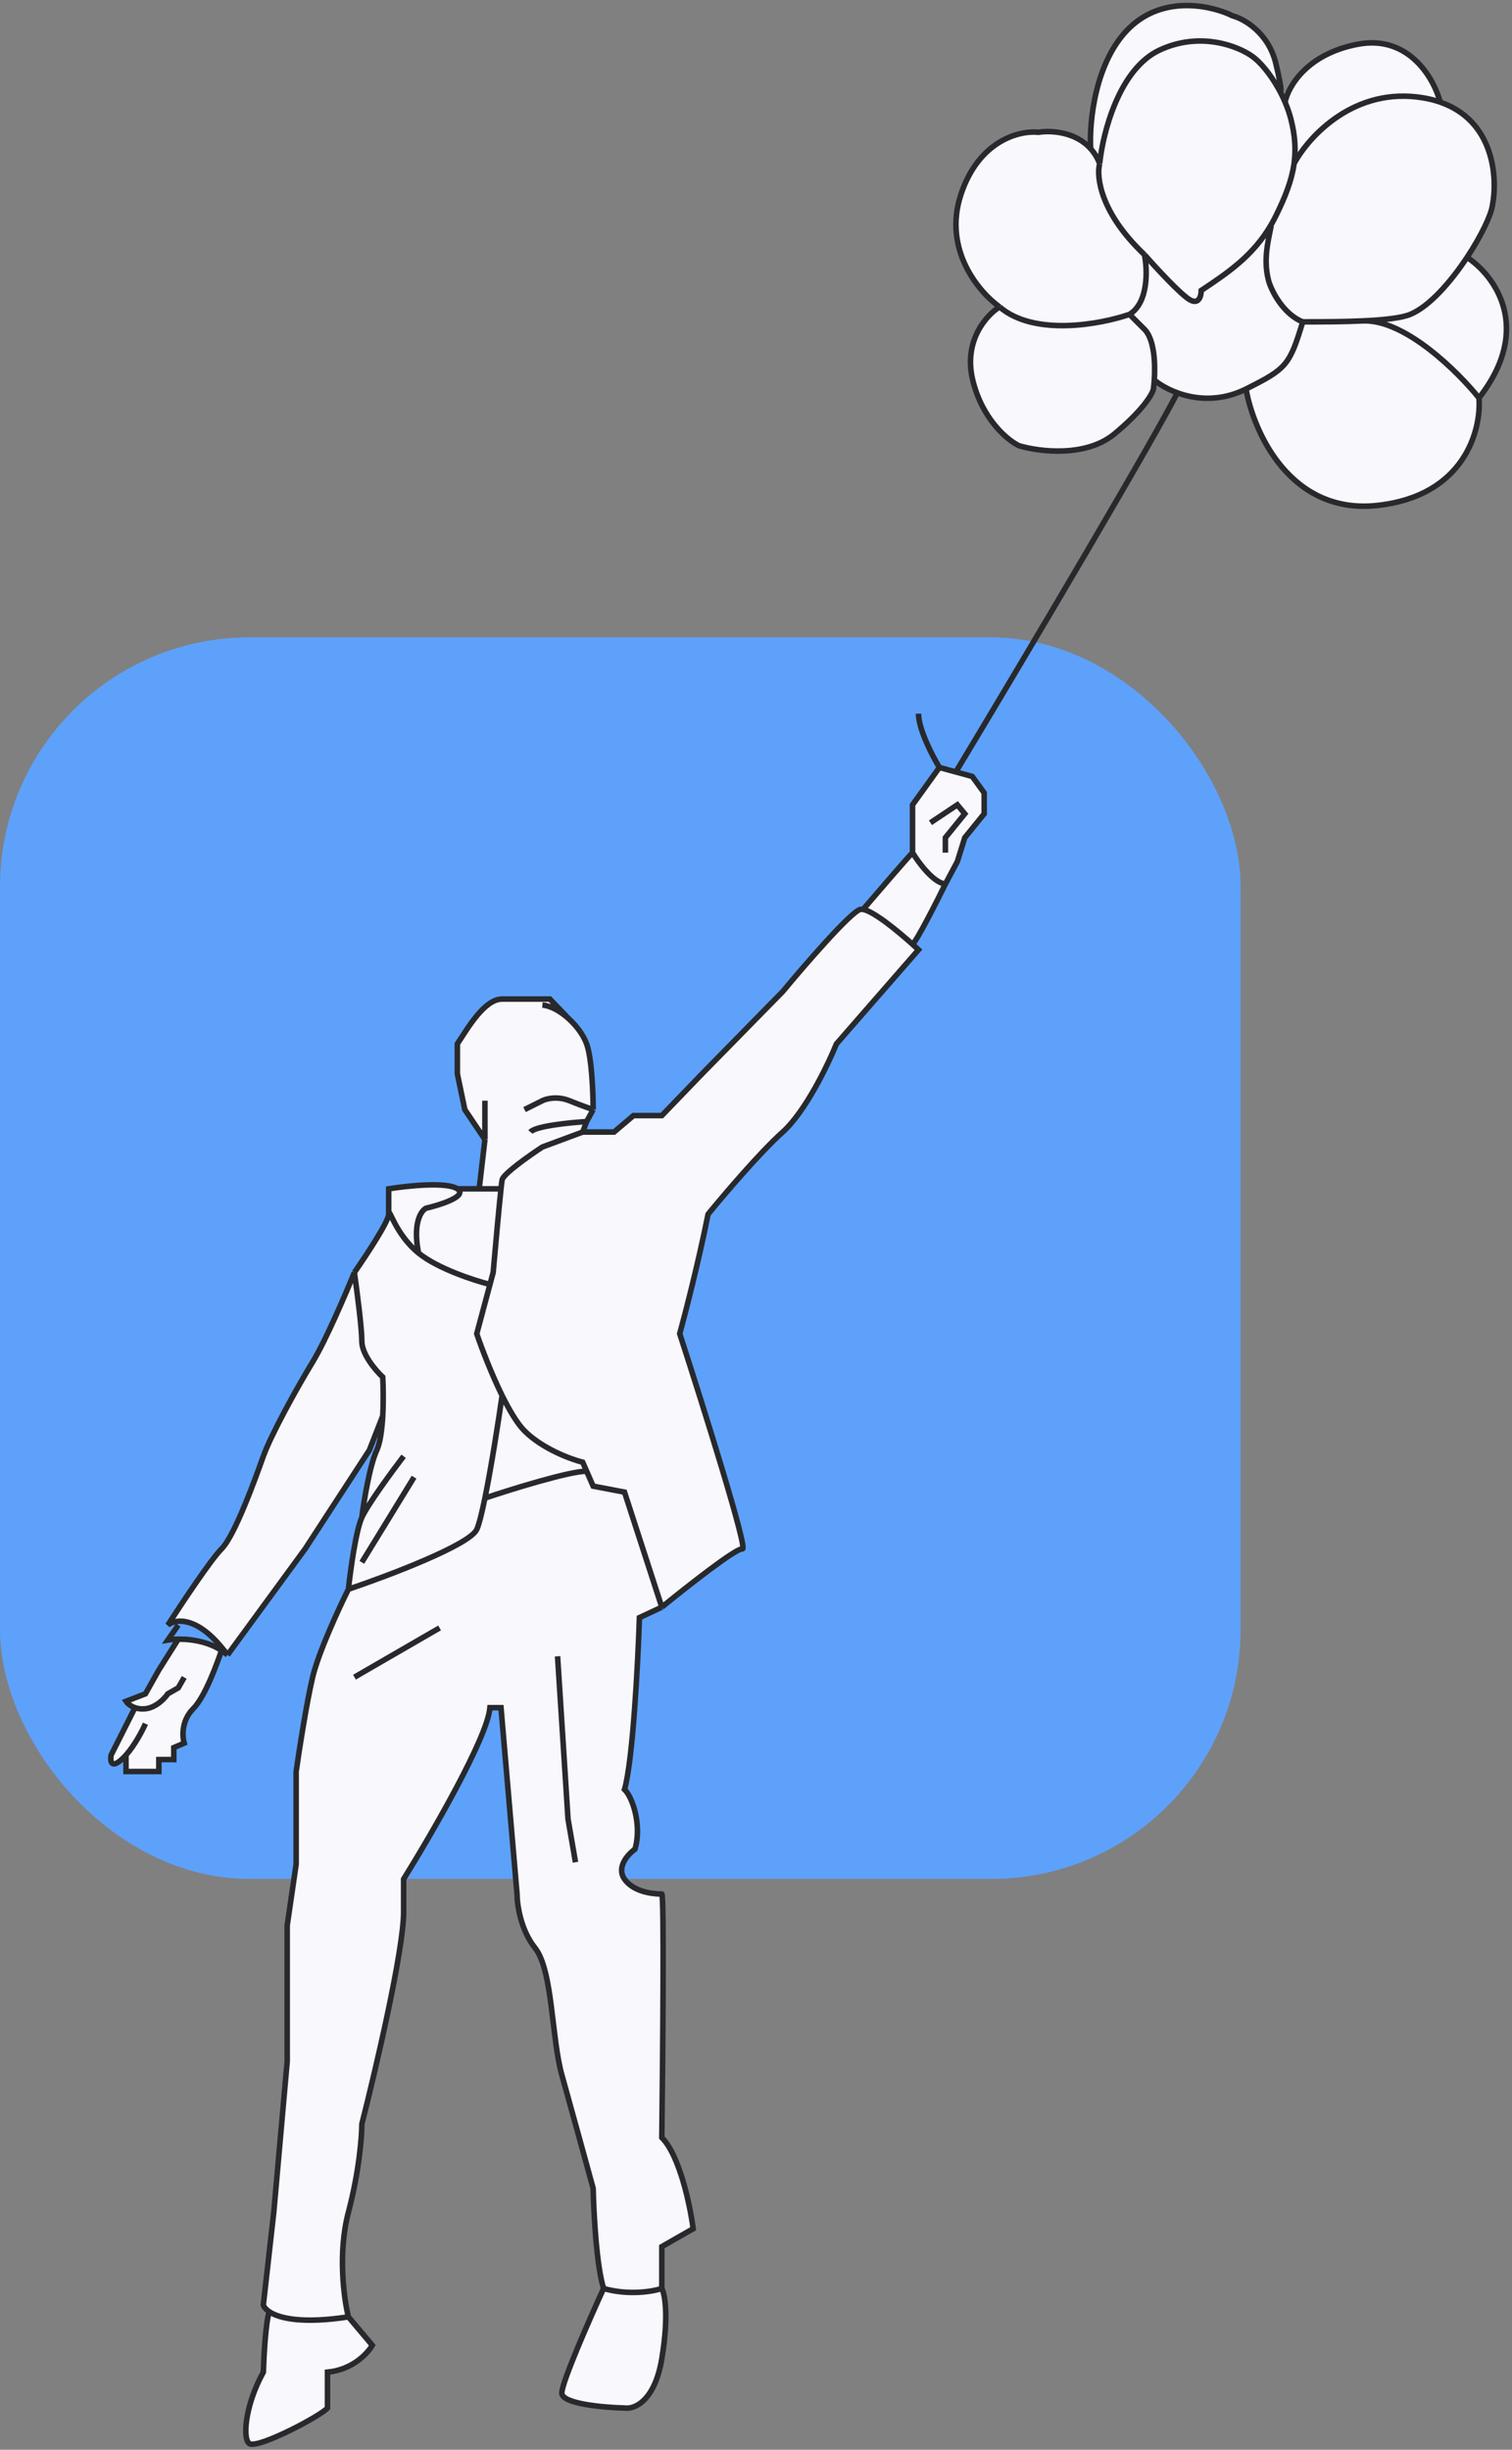 <svg width="273" height="442" viewBox="0 0 273 442" fill="none" xmlns="http://www.w3.org/2000/svg">
<rect x="0" y="0" width="273" height="442" fill="#808080" stroke="none"/>
<rect y="115" width="224" height="224" rx="45" fill="#5EA1FA"/>
<path d="M127.847 219.075C126.123 227.702 123.715 237.047 122.727 240.642C126.949 253.671 135.123 279.676 134.045 279.46C132.967 279.245 123.895 286.38 119.494 289.974L115.452 291.861C115.182 300.038 114.266 317.686 112.757 322.862C114.194 324.21 115.937 329.332 114.643 333.645C113.386 334.544 111.248 336.88 112.757 339.037C114.643 341.733 118.955 341.733 119.494 341.733C119.925 341.733 119.673 371.026 119.494 385.673C122.727 388.908 124.614 397.984 125.153 402.117L119.494 405.352V412.901C120.033 413.889 120.787 417.807 119.494 425.571C118.2 433.334 114.464 434.736 112.757 434.467C108.984 434.377 101.439 433.712 101.439 431.771C101.439 429.83 106.469 418.382 108.984 412.901C107.691 408.803 107.188 399.152 107.098 394.839C105.841 390.256 102.948 379.743 101.439 374.351C99.553 367.612 99.822 355.481 96.589 351.437C94.002 348.202 93.355 343.62 93.355 341.733L90.457 308.109H88.465C88.002 313.559 77.879 330.998 72.875 339.037V344.967C72.875 351.869 67.845 373.363 65.33 383.247C65.33 385.494 64.845 391.82 62.905 399.152C60.965 406.485 62.096 414.788 62.905 418.022L67.216 423.144C66.408 424.582 63.659 427.565 59.132 427.997V434.467C57.875 435.904 46.943 441.666 45.12 440.936C43.772 440.397 44.096 434.251 47.545 427.997C47.635 425.133 47.976 418.943 48.623 417.096C47.996 416.678 47.661 416.238 47.545 415.866L49.431 399.152L51.856 371.925V347.394L53.473 336.341V319.627C54.012 315.853 55.36 307.173 56.438 302.644C57.516 298.115 61.198 290.154 62.905 286.739C63.264 283.414 64.252 276.172 65.33 273.799C65.689 270.924 66.731 264.472 68.025 261.668C68.65 260.313 68.965 257.936 69.103 255.477L66.677 261.668L55.09 279.46L41.078 298.6C40.734 298.299 40.373 298.028 40 297.784C39.191 300.12 37.035 306.148 34.88 308.305C32.724 310.462 32.904 313.337 33.263 314.505L31.377 315.314V317.471H28.682V319.627H22.754L22.747 316.662C22.485 316.956 22.217 317.229 21.945 317.471C20.005 319.196 19.879 317.65 20.059 316.662L24.371 308.109C23.524 307.812 22.977 307.292 22.754 306.957L26.257 305.609L28.682 301.296L32.185 295.751C34.394 295.721 37.48 296.136 40 297.784C40.373 298.028 40.734 298.299 41.078 298.6C35.904 291.484 31.736 292.041 30.299 293.209C32.724 289.435 38.06 281.401 40 279.46C42.425 277.034 46.198 266.521 47.545 262.747C48.892 258.973 53.473 250.616 56.438 245.763C58.809 241.882 62.456 233.363 63.983 229.589C66.049 226.624 70.181 220.369 70.181 219.075V214.493C73.504 213.953 80.636 213.199 82.576 214.493H86.517L87.557 205.597L83.924 200.205L82.576 193.735V188.344C84.373 185.648 87.427 180.257 90.66 180.257H99.283L102.786 183.899C104.182 185.186 105.355 186.796 105.919 188.344C106.862 190.932 107.098 197.33 107.098 200.205L105.919 202.362L105.212 204.249H107.098H110.871L114.374 201.283H119.494L126.769 193.735L141.321 178.909C145.273 174.146 153.609 164.513 155.333 164.082C155.473 164.047 155.641 164.048 155.833 164.082C158.451 161.027 163.902 154.701 164.765 153.838V145.212L169.615 138.472L172.579 139.281L175.544 140.09L177.699 143.055V146.829L174.196 151.142L172.849 155.456L170.693 159.499C169.076 162.795 165.627 169.584 164.765 170.374C165.159 170.727 165.522 171.061 165.843 171.361L151.022 188.344C149.495 192.118 145.417 200.583 141.321 204.249C137.225 207.915 130.632 215.661 127.847 219.075Z" fill="#F8F8FD"/>
<path d="M105.212 204.249H107.098H110.871L114.374 201.283H119.494L126.769 193.735L141.321 178.909C145.273 174.146 153.609 164.513 155.333 164.082C155.473 164.047 155.641 164.048 155.833 164.082M105.212 204.249L97.936 206.945C95.601 208.472 90.876 211.797 90.66 212.875C90.618 213.087 90.547 213.664 90.457 214.493M105.212 204.249L105.919 202.362M119.494 289.974L112.757 269.217L107.098 268.138L105.919 265.442M119.494 289.974C123.895 286.38 132.967 279.245 134.045 279.46C135.123 279.676 126.949 253.671 122.727 240.642C123.715 237.047 126.123 227.702 127.847 219.075C130.632 215.661 137.225 207.915 141.321 204.249C145.417 200.583 149.495 192.118 151.022 188.344L165.843 171.361C165.522 171.061 165.159 170.727 164.765 170.374M119.494 289.974L115.452 291.861C115.182 300.038 114.266 317.686 112.757 322.862C114.194 324.21 115.937 329.332 114.643 333.645C113.386 334.544 111.248 336.88 112.757 339.037C114.643 341.733 118.955 341.733 119.494 341.733C119.925 341.733 119.673 371.026 119.494 385.673C122.727 388.908 124.614 397.984 125.153 402.117L119.494 405.352V412.901M90.66 251.792C88.723 247.864 86.988 243.315 86.079 240.642L88.465 231.745M90.66 251.792C91.98 254.467 93.393 256.854 94.703 258.164C97.936 261.399 103.056 263.286 105.212 263.825L105.919 265.442M90.66 251.792C89.989 256.471 88.713 264.651 87.557 270.295M62.905 286.739C70.091 284.313 84.786 278.76 86.079 275.956C86.494 275.057 87.012 272.958 87.557 270.295M62.905 286.739C63.264 283.414 64.252 276.172 65.33 273.799M62.905 286.739C61.198 290.154 57.516 298.115 56.438 302.644C55.36 307.173 54.012 315.853 53.473 319.627V336.341L51.856 347.394V371.925L49.431 399.152L47.545 415.866C47.661 416.238 47.996 416.678 48.623 417.096M65.33 273.799C66.408 271.427 70.809 265.442 72.875 262.747M65.33 273.799C65.689 270.924 66.731 264.472 68.025 261.668C68.65 260.313 68.965 257.936 69.103 255.477M65.33 281.887L74.762 266.521M63.983 229.589C64.432 232.734 65.33 239.617 65.33 241.989C65.33 244.362 67.845 247.291 69.103 248.459C69.195 250.13 69.25 252.851 69.103 255.477M63.983 229.589C66.049 226.624 70.181 220.369 70.181 219.075M63.983 229.589C62.456 233.363 58.809 241.882 56.438 245.763C53.474 250.616 48.892 258.973 47.545 262.747C46.198 266.521 42.425 277.034 40 279.46C38.06 281.401 32.724 289.435 30.299 293.209C31.736 292.041 35.904 291.484 41.078 298.6M70.181 219.075C70.181 217.458 71.258 222.58 75.57 226.084M70.181 219.075V214.493C73.504 213.953 80.636 213.199 82.576 214.493M75.57 226.084C79.019 228.888 85.604 231.027 88.465 231.745M75.57 226.084C74.492 220.693 76.019 218.446 76.917 217.997C79.612 217.368 84.516 215.787 82.576 214.493M88.465 231.745L89.044 229.589C89.404 225.474 90.09 217.879 90.457 214.493M82.576 214.493H86.517M90.457 214.493H86.517M41.078 298.6L55.09 279.46L66.677 261.668L69.103 255.477M41.078 298.6C38.414 296.269 34.722 295.716 32.185 295.751M32.185 293.209L30.299 295.905C30.79 295.823 31.437 295.761 32.185 295.751M32.185 295.751L28.682 301.296L26.257 305.609L22.754 306.957C22.977 307.292 23.524 307.812 24.371 308.109M33.263 302.644L32.185 304.531L30.299 305.609C29.76 306.418 28.197 308.089 26.257 308.305C25.52 308.387 24.889 308.29 24.371 308.109M24.371 308.109L20.059 316.662C19.879 317.65 20.005 319.196 21.945 317.471C22.217 317.229 22.485 316.956 22.747 316.662M26.257 311.001C25.716 312.237 24.352 314.856 22.747 316.662M40 297.784C39.191 300.12 37.035 306.148 34.88 308.305C32.724 310.462 32.904 313.337 33.263 314.505L31.377 315.314V317.471H28.682V319.627H22.754L22.747 316.662M87.557 270.295C92.387 268.677 102.82 265.442 105.919 265.442M155.833 164.082C158.451 161.027 163.902 154.701 164.765 153.838M155.833 164.082C157.737 164.415 162.011 167.902 164.765 170.374M164.765 153.838C165.843 155.635 168.537 159.284 170.693 159.499M164.765 153.838V145.212L169.615 138.472M170.693 159.499C169.076 162.795 165.627 169.584 164.765 170.374M170.693 159.499L172.849 155.456L174.196 151.142L177.699 146.829V143.055L175.544 140.09L172.579 139.281M169.615 138.472C168.358 136.406 165.843 131.571 165.843 128.768M169.615 138.472L172.579 139.281M167.998 148.447L172.849 145.212L174.196 146.829L170.693 151.142V153.838M86.517 214.493L87.557 205.597M87.557 205.597V198.588M87.557 205.597L83.924 200.205L82.576 193.735V188.344C84.373 185.648 87.427 180.257 90.66 180.257C93.894 180.257 97.756 180.257 99.283 180.257L102.786 183.899M97.936 181.335C99.482 181.475 101.266 182.496 102.786 183.899M107.098 200.205C107.098 197.33 106.862 190.932 105.919 188.344C105.355 186.796 104.182 185.186 102.786 183.899M107.098 200.205C106.559 200.025 104.942 199.45 102.786 198.588C100.631 197.725 98.655 198.228 97.936 198.588L94.703 200.205M107.098 200.205L105.919 202.362M105.919 202.362C102.899 202.541 96.642 203.17 95.78 204.249M172.579 139.281C184.616 119.332 209.766 76.901 213 70M62.905 418.022C62.096 414.788 60.965 406.485 62.905 399.152C64.845 391.82 65.33 385.494 65.33 383.247C67.845 373.363 72.875 351.869 72.875 344.967V339.037C77.879 330.998 88.002 313.559 88.465 308.109H90.457L93.355 341.733C93.355 343.62 94.002 348.202 96.589 351.437C99.822 355.481 99.553 367.612 101.439 374.351C102.948 379.743 105.841 390.256 107.098 394.839C107.188 399.152 107.691 408.803 108.984 412.901M62.905 418.022L67.216 423.144C66.408 424.582 63.659 427.565 59.132 427.997V434.467C57.875 435.904 46.943 441.666 45.12 440.936C43.772 440.397 44.096 434.251 47.545 427.997C47.635 425.133 47.976 418.943 48.623 417.096M62.905 418.022C54.599 419.301 50.416 418.29 48.623 417.096M108.984 412.901C106.469 418.382 101.439 429.83 101.439 431.771C101.439 433.712 108.984 434.377 112.757 434.467C114.464 434.736 118.2 433.334 119.494 425.571C120.787 417.807 120.033 413.889 119.494 412.901M108.984 412.901C113.511 414.195 117.877 413.44 119.494 412.901" stroke="#27292C"/>
<path d="M175.631 68.571C173.905 61.461 178.148 56.811 180.485 55.375C176.8 52.771 170.238 45.087 173.474 35.176C176.71 25.265 184.17 23.506 187.495 23.865C189.746 23.502 194.168 23.761 196.921 26.827C196.656 22.069 197.688 11.046 203.943 5.013C210.199 -1.02 218.953 1.063 222.549 2.858C224.594 3.397 229.023 5.875 230.368 11.476C231.56 16.437 231.341 16.836 231.002 16.301C231.37 16.981 231.715 17.692 232.027 18.424C232.568 15.659 235.961 9.699 245.198 7.975C254.436 6.252 258.934 14.223 260.029 18.424C269.725 21.779 270.452 31.972 269.466 37.061C269.216 38.851 267.402 42.627 264.882 46.432C269.736 49.593 276.962 59.091 267.039 71.803C267.489 77.548 264.451 89.47 248.704 91.193C232.957 92.917 226.324 77.907 224.975 70.187C217.641 73.85 210.879 70.636 208.415 68.571C208.375 69.18 208.319 69.73 208.258 70.187C208.078 71.085 206.424 73.957 201.247 78.266C196.07 82.575 187.585 81.498 183.99 80.421C181.923 79.433 177.357 75.681 175.631 68.571Z" fill="#F8F8FD"/>
<path d="M100.671 298.835L102.559 328.19L103.907 336M64 302.605L79.37 293.718M180.485 55.375C178.148 56.811 173.905 61.461 175.631 68.571C177.357 75.681 181.923 79.433 183.99 80.421C187.585 81.498 196.07 82.575 201.247 78.266C206.424 73.957 208.078 71.085 208.258 70.187C208.319 69.73 208.375 69.18 208.415 68.571M180.485 55.375C186.74 60.761 198.73 58.517 203.943 56.721M180.485 55.375C176.8 52.771 170.238 45.087 173.474 35.176C176.71 25.265 184.17 23.506 187.495 23.865C189.746 23.502 194.168 23.761 196.921 26.827M203.943 56.721L206.64 59.414C208.431 61.203 208.611 65.592 208.415 68.571M203.943 56.721C207.395 54.567 207.179 48.642 206.64 45.949M198.551 29.52C197.921 31.855 198.658 38.408 206.64 45.949M198.551 29.52C199.09 24.134 202.002 12.5 209.336 9.053C216.67 5.605 223.537 8.334 226.054 10.13C227.458 11.084 229.337 13.299 230.867 16.055M198.551 29.52C198.136 28.444 197.576 27.556 196.921 26.827M206.64 45.949C208.617 48.193 213.003 52.951 214.729 54.028C216.455 55.105 216.886 53.4 216.886 52.412C221.628 49.255 226.236 46.183 229.503 40.562M196.921 26.827C196.656 22.069 197.688 11.046 203.943 5.013C210.199 -1.02 218.953 1.063 222.549 2.858C224.594 3.397 229.023 5.875 230.368 11.476C231.714 17.078 231.261 16.863 230.867 16.055M230.867 16.055C231.285 16.809 231.678 17.603 232.027 18.424M208.415 68.571C210.879 70.636 217.641 73.85 224.975 70.187M224.975 70.187C232.31 66.524 232.835 65.903 235.222 58.068M224.975 70.187C226.324 77.907 232.957 92.917 248.704 91.193C264.451 89.47 267.489 77.548 267.039 71.803M235.222 58.068C231.716 56.721 229.503 52.412 229.02 50.527C227.896 46.139 229.432 41.999 229.503 40.562M235.222 58.068C238.389 58.068 242.541 58.068 246.277 57.888M229.503 40.562C229.803 40.046 230.092 39.508 230.368 38.946C232.054 35.523 233.228 32.588 233.651 29.52M233.651 29.52C233.995 27.026 233.843 24.444 233.065 21.441C232.799 20.416 232.444 19.401 232.027 18.424M233.651 29.52C236.242 24.673 244.551 15.516 257.063 17.671C258.134 17.855 259.121 18.109 260.029 18.424M260.029 18.424C269.725 21.779 270.452 31.972 269.466 37.061C269.216 38.851 267.402 42.627 264.882 46.432M260.029 18.424C258.934 14.223 254.436 6.252 245.198 7.975C235.961 9.699 232.568 15.659 232.027 18.424M264.882 46.432C261.967 50.835 258.107 55.276 254.636 56.721C253.053 57.38 249.856 57.717 246.277 57.888M264.882 46.432C269.736 49.593 276.962 59.091 267.039 71.803M267.039 71.803C263.264 67.105 253.827 57.745 246.277 57.888" stroke="#27292C"/>
</svg>
